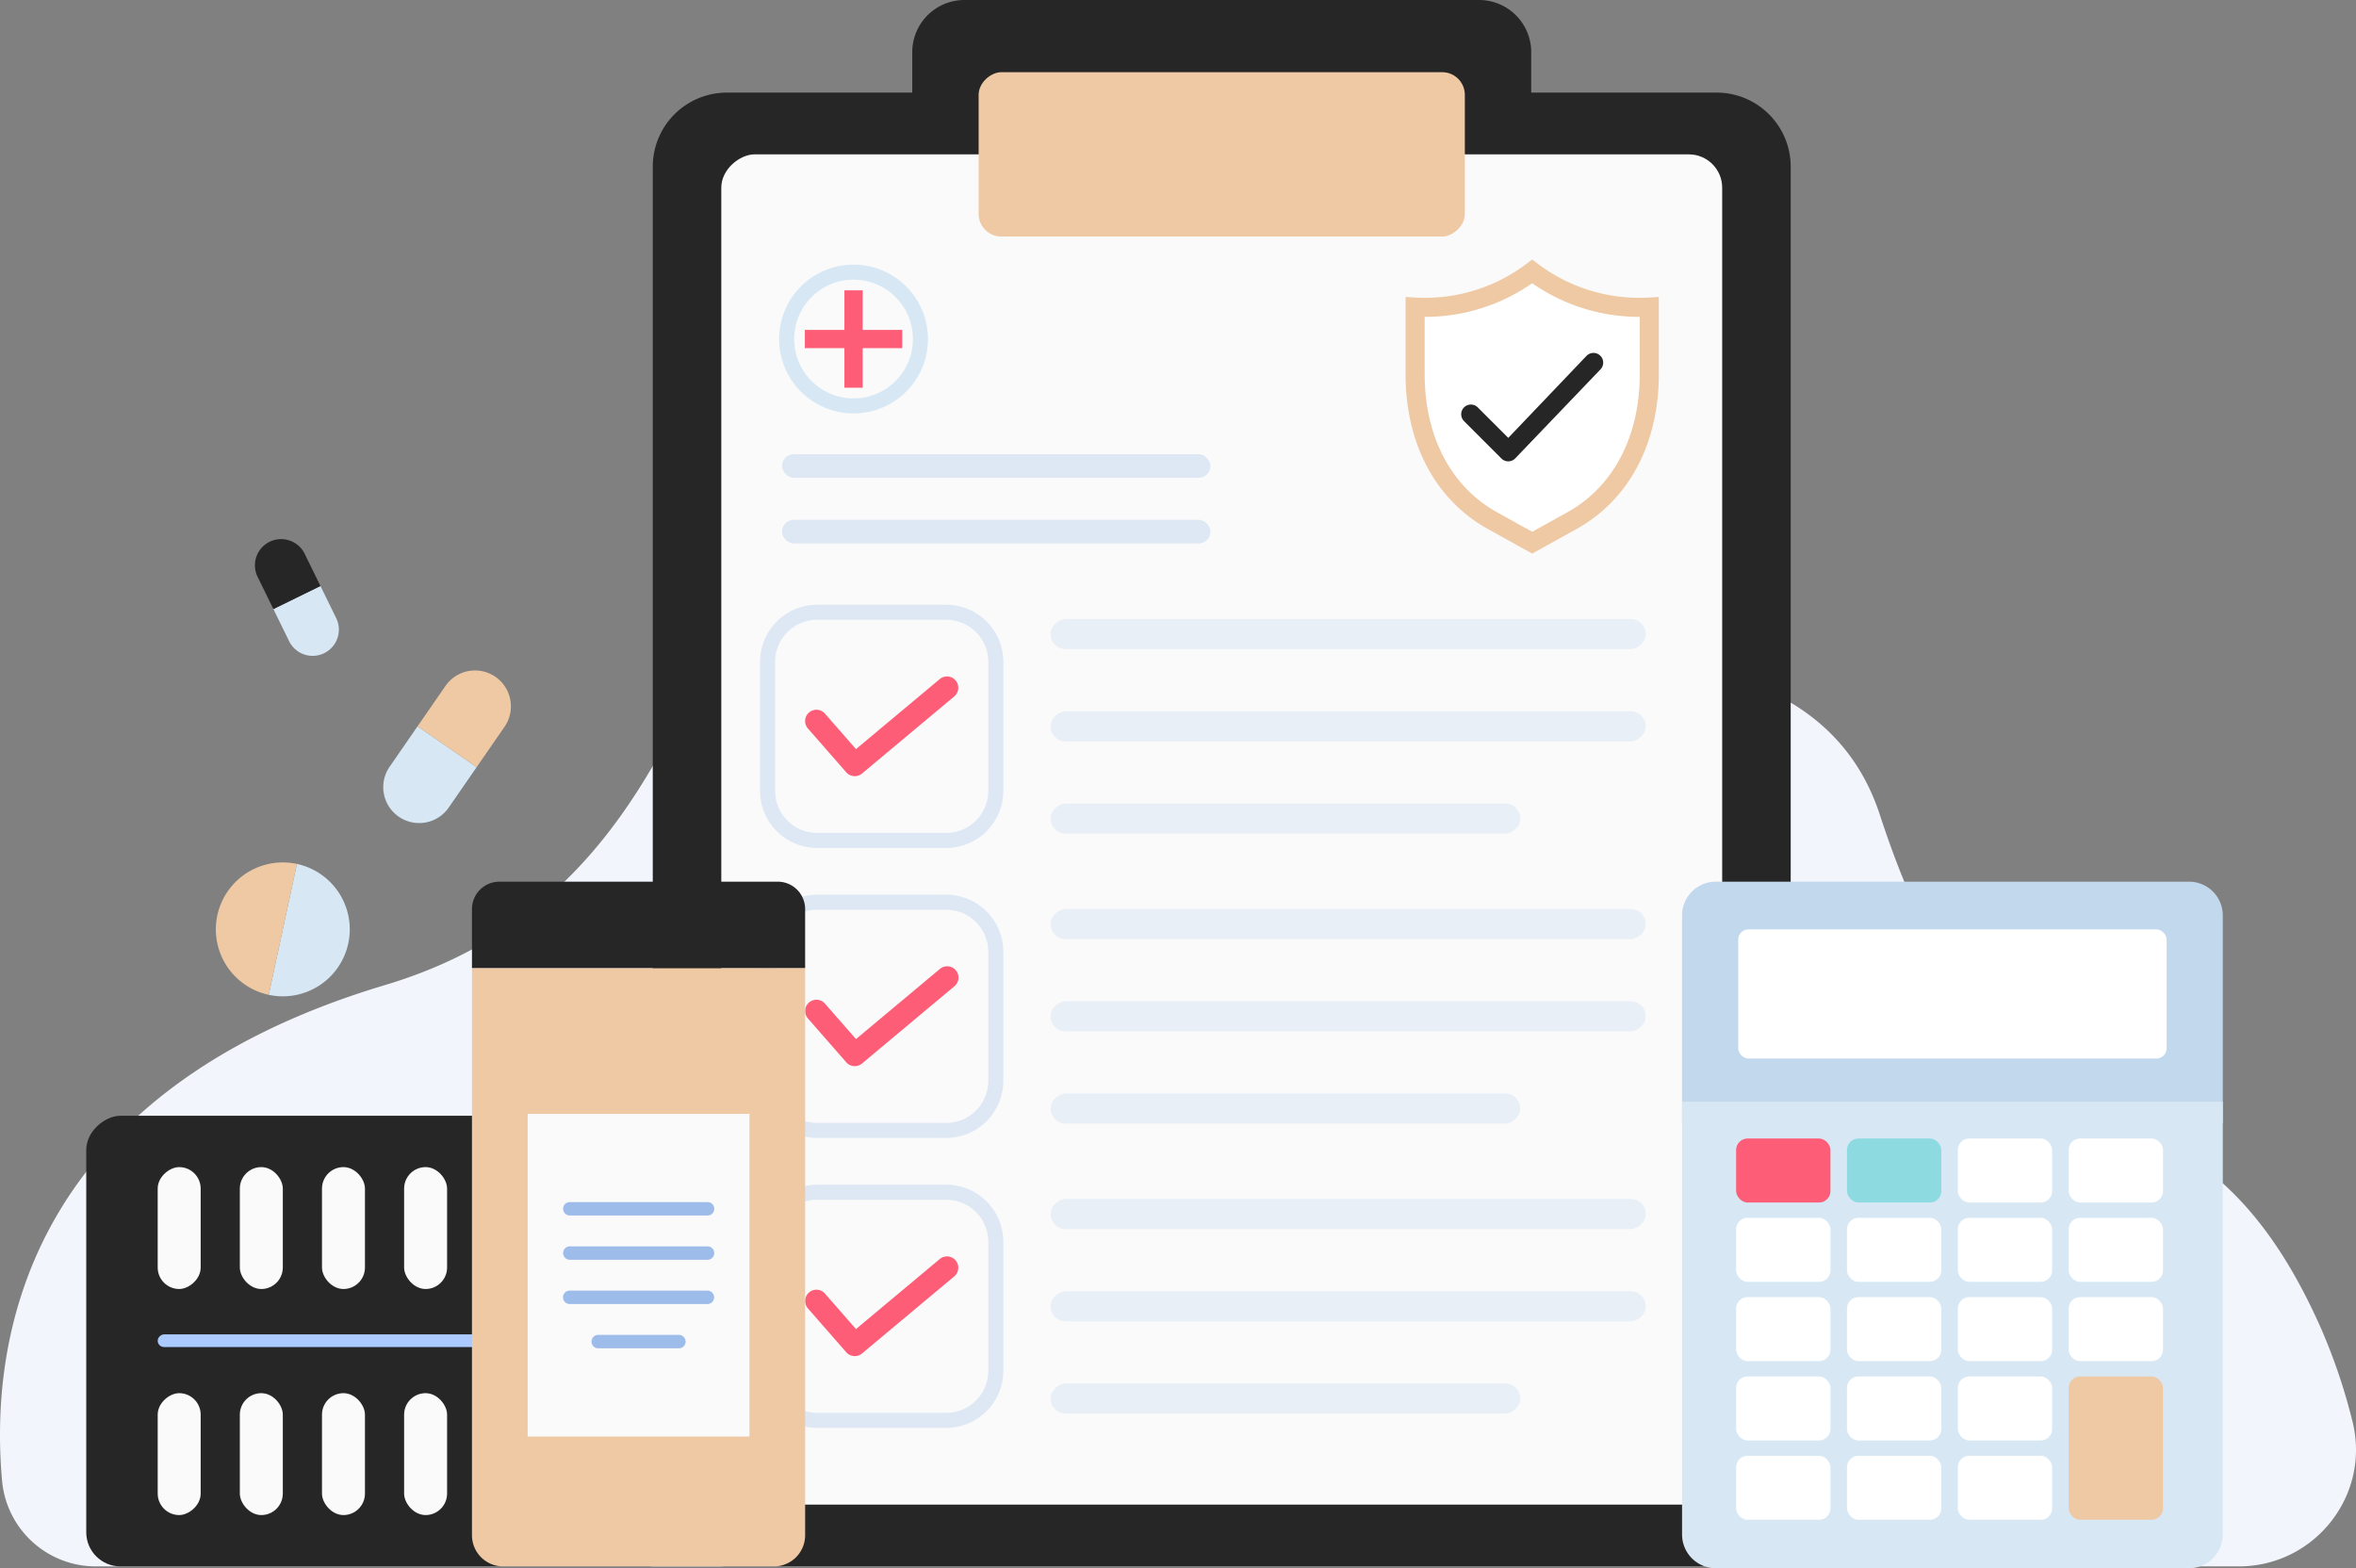 <svg id="Layer_1" data-name="Layer 1" xmlns="http://www.w3.org/2000/svg" viewBox="0 0 938.316 624.628">
  <rect x="0" y="0" width="938.316" height="624.628" fill="#808080" stroke="none"/>
  <path d="M38.183,623.9A37.449,37.449,0,0,1,.842,589.948C-4,536.891,7.7,435.9,153.426,392.329c157.56-47.107,114-240.624,239.849-240.624S519.784,248.133,557.3,257.939,720.6,238.624,748.7,324.584c51.935,158.9,121.647,82.3,175.746,204.66A231.783,231.783,0,0,1,936.9,566.126c7.391,29.351-15.007,57.777-45.273,57.777Z" fill="#f3f5fd"></path>
  <g>
    <path d="M189.826,305.569l-11.117,16.088a14.3,14.3,0,0,1-23.534-16.264l11.118-16.088Z" fill="#d7e8f4"></path>
    <path d="M166.293,289.305l11.117-16.087a14.3,14.3,0,1,1,23.534,16.263l-11.118,16.088Z" fill="#EEC9A4"></path>
  </g>
  <g>
    <path d="M138.7,375.8a26.667,26.667,0,0,1-31.691,20.442l11.249-52.133A26.667,26.667,0,0,1,138.7,375.8Z" fill="#d7e8f4"></path>
    <path d="M118.258,344.111l-11.249,52.133a26.666,26.666,0,1,1,11.249-52.133Z" fill="#EEC9A4"></path>
  </g>
  <g>
    <rect x="63.405" y="415.367" width="179.484" height="237.587" rx="13.597" transform="translate(-381.014 687.308) rotate(-90)" fill="#262626"></rect>
    <rect x="150.626" y="443.673" width="5.041" height="180.678" rx="2.52" transform="translate(-380.865 687.158) rotate(-90)" fill="#abcbff"></rect>
    <rect x="210.653" y="570.625" width="48.552" height="17.113" rx="8.556" transform="translate(-344.252 814.11) rotate(-90)" fill="#fafafa"></rect>
    <rect x="193.66" y="554.905" width="17.113" height="48.552" rx="8.556" fill="#fafafa"></rect>
    <rect x="160.947" y="554.905" width="17.113" height="48.552" rx="8.556" fill="#fafafa"></rect>
    <rect x="128.234" y="554.905" width="17.113" height="48.552" rx="8.556" fill="#fafafa"></rect>
    <rect x="95.521" y="554.905" width="17.113" height="48.552" rx="8.556" fill="#fafafa"></rect>
    <rect x="47.088" y="570.625" width="48.552" height="17.113" rx="8.556" transform="translate(-507.817 650.545) rotate(-90)" fill="#fafafa"></rect>
    <rect x="210.653" y="480.584" width="48.552" height="17.113" rx="8.556" transform="translate(-254.211 724.07) rotate(-90)" fill="#fafafa"></rect>
    <rect x="193.66" y="464.865" width="17.113" height="48.552" rx="8.556" fill="#fafafa"></rect>
    <rect x="160.947" y="464.865" width="17.113" height="48.552" rx="8.556" fill="#fafafa"></rect>
    <rect x="128.234" y="464.865" width="17.113" height="48.552" rx="8.556" fill="#fafafa"></rect>
    <rect x="95.521" y="464.865" width="17.113" height="48.552" rx="8.556" fill="#fafafa"></rect>
    <rect x="47.088" y="480.584" width="48.552" height="17.113" rx="8.556" transform="translate(-417.777 560.505) rotate(-90)" fill="#fafafa"></rect>
  </g>
  <g>
    <path d="M363.321,20.785v16.1H289.483A29.509,29.509,0,0,0,259.976,66.39V594.4A29.507,29.507,0,0,0,289.483,623.9H683.672A29.5,29.5,0,0,0,713.178,594.4V66.39a29.506,29.506,0,0,0-29.506-29.507H609.834v-16.1A20.784,20.784,0,0,0,589.051,0H384.1A20.783,20.783,0,0,0,363.321,20.785Z" fill="#262626"></path>
    <rect x="217.668" y="131.083" width="537.819" height="398.62" rx="13.281" transform="translate(156.184 816.97) rotate(-90)" fill="#fafafa"></rect>
    <rect x="453.843" y="-35.335" width="65.468" height="193.638" rx="9.03" transform="translate(425.093 548.061) rotate(-90)" fill="#EEC9A4"></rect>
  </g>
  <g>
    <path d="M376.854,334.75H325.436A19.758,19.758,0,0,1,305.7,315.015V263.6a19.757,19.757,0,0,1,19.735-19.736h51.418A19.757,19.757,0,0,1,396.589,263.6v51.418A19.758,19.758,0,0,1,376.854,334.75Z" fill="none" stroke="#dee8f5" stroke-miterlimit="10" stroke-width="6"></path>
    <path d="M376.854,450.249H325.436A19.758,19.758,0,0,1,305.7,430.514V379.1a19.758,19.758,0,0,1,19.735-19.736h51.418A19.758,19.758,0,0,1,396.589,379.1v51.418A19.758,19.758,0,0,1,376.854,450.249Z" fill="none" stroke="#dee8f5" stroke-miterlimit="10" stroke-width="6"></path>
    <path d="M376.854,565.748H325.436A19.758,19.758,0,0,1,305.7,546.013V494.6a19.758,19.758,0,0,1,19.735-19.736h51.418A19.758,19.758,0,0,1,396.589,494.6v51.418A19.758,19.758,0,0,1,376.854,565.748Z" fill="none" stroke="#dee8f5" stroke-miterlimit="10" stroke-width="6"></path>
    <path d="M340.423,309.148a4.492,4.492,0,0,1-3.389-1.537l-15.26-17.446a4.5,4.5,0,0,1,6.774-5.926l12.363,14.135,33.332-27.864a4.5,4.5,0,1,1,5.772,6.905L343.308,308.1A4.485,4.485,0,0,1,340.423,309.148Z" fill="#fd5d76"></path>
    <path d="M340.424,424.648a4.493,4.493,0,0,1-3.39-1.538l-15.26-17.446a4.5,4.5,0,0,1,6.774-5.926l12.363,14.135,33.332-27.864a4.5,4.5,0,1,1,5.772,6.9L343.308,423.6A4.486,4.486,0,0,1,340.424,424.648Z" fill="#fd5d76"></path>
    <path d="M340.424,540.147a4.493,4.493,0,0,1-3.39-1.538l-15.26-17.446a4.5,4.5,0,0,1,6.774-5.926l12.363,14.135,33.332-27.864a4.5,4.5,0,1,1,5.772,6.905L343.308,539.1A4.486,4.486,0,0,1,340.424,540.147Z" fill="#fd5d76"></path>
    <g opacity="0.62">
      <rect x="530.945" y="170.778" width="11.987" height="237.055" rx="5.994" transform="translate(247.632 826.244) rotate(-90)" fill="#dee8f5"></rect>
      <rect x="530.945" y="134.036" width="11.987" height="237.055" rx="5.994" transform="translate(284.374 789.502) rotate(-90)" fill="#dee8f5"></rect>
      <rect x="505.945" y="232.52" width="11.987" height="187.055" rx="5.994" transform="translate(185.891 837.985) rotate(-90)" fill="#dee8f5"></rect>
    </g>
    <g opacity="0.62">
      <rect x="530.945" y="286.277" width="11.987" height="237.055" rx="5.994" transform="translate(132.133 941.743) rotate(-90)" fill="#dee8f5"></rect>
      <rect x="530.945" y="249.535" width="11.987" height="237.055" rx="5.994" transform="translate(168.875 905.001) rotate(-90)" fill="#dee8f5"></rect>
      <rect x="505.945" y="348.019" width="11.987" height="187.055" rx="5.994" transform="translate(70.392 953.484) rotate(-90)" fill="#dee8f5"></rect>
    </g>
    <g opacity="0.62">
      <rect x="530.945" y="401.776" width="11.987" height="237.055" rx="5.994" transform="translate(16.634 1057.242) rotate(-90)" fill="#dee8f5"></rect>
      <rect x="530.945" y="365.034" width="11.987" height="237.055" rx="5.994" transform="translate(53.376 1020.5) rotate(-90)" fill="#dee8f5"></rect>
      <rect x="505.945" y="463.518" width="11.987" height="187.055" rx="5.994" transform="translate(-45.107 1068.983) rotate(-90)" fill="#dee8f5"></rect>
    </g>
  </g>
  <g>
    <path d="M320.661,362.1v23.56H187.967V362.1a10.922,10.922,0,0,1,10.922-10.922H309.738A10.922,10.922,0,0,1,320.661,362.1Z" fill="#262626"></path>
    <path d="M320.661,385.663V611.484a12.42,12.42,0,0,1-12.42,12.419H200.386a12.419,12.419,0,0,1-12.419-12.419V385.663Z" fill="#EEC9A4"></path>
    <rect x="210.14" y="443.656" width="88.348" height="128.524" fill="#fafafa"></rect>
    <path d="M281.731,484.145H226.9a2.678,2.678,0,0,1,0-5.355h54.835a2.678,2.678,0,1,1,0,5.355Z" fill="#9ebcea"></path>
    <path d="M281.731,501.779H226.9a2.678,2.678,0,0,1,0-5.355h54.835a2.678,2.678,0,1,1,0,5.355Z" fill="#9ebcea"></path>
    <path d="M281.731,519.412H226.9a2.678,2.678,0,0,1,0-5.356h54.835a2.678,2.678,0,0,1,0,5.356Z" fill="#9ebcea"></path>
    <path d="M270.374,537.046H238.253a2.678,2.678,0,0,1,0-5.356h32.121a2.678,2.678,0,0,1,0,5.356Z" fill="#9ebcea"></path>
  </g>
  <g>
    <circle cx="339.942" cy="135.039" r="26.64" fill="none" stroke="#d7e8f4" stroke-miterlimit="10" stroke-width="6"></circle>
    <polygon points="359.329 131.407 359.329 138.67 343.573 138.67 343.573 154.426 336.31 154.426 336.31 138.67 320.554 138.67 320.554 131.407 336.31 131.407 336.31 115.651 343.573 115.651 343.573 131.407 359.329 131.407" fill="#fd5d76"></polygon>
  </g>
  <g>
    <path d="M683.335,351.181h188.5a13.428,13.428,0,0,1,13.428,13.428v82.734H669.907V364.609A13.428,13.428,0,0,1,683.335,351.181Z" fill="#c1d8ed"></path>
    <rect x="692.271" y="370.177" width="170.631" height="51.435" rx="4.058" fill="#fff"></rect>
    <path d="M669.907,438.814H885.265V611.2a13.428,13.428,0,0,1-13.428,13.428h-188.5A13.428,13.428,0,0,1,669.907,611.2Z" fill="#d7e8f4"></path>
    <g id="buttons">
      <rect x="779.738" y="453.474" width="37.57" height="25.494" rx="4.564" fill="#fff"></rect>
      <rect x="779.738" y="485.066" width="37.57" height="25.494" rx="4.564" fill="#fff"></rect>
      <rect x="779.738" y="516.659" width="37.57" height="25.494" rx="4.564" fill="#fff"></rect>
      <rect x="779.738" y="548.251" width="37.57" height="25.494" rx="4.564" fill="#fff"></rect>
      <rect x="779.738" y="579.844" width="37.57" height="25.494" rx="4.564" fill="#fff"></rect>
      <rect x="735.589" y="453.474" width="37.57" height="25.494" rx="4.564" fill="#8ddbe0"></rect>
      <rect x="735.589" y="485.066" width="37.57" height="25.494" rx="4.564" fill="#fff"></rect>
      <rect x="735.589" y="516.659" width="37.57" height="25.494" rx="4.564" fill="#fff"></rect>
      <rect x="735.589" y="548.251" width="37.57" height="25.494" rx="4.564" fill="#fff"></rect>
      <rect x="735.589" y="579.844" width="37.57" height="25.494" rx="4.564" fill="#fff"></rect>
      <rect x="691.44" y="453.474" width="37.57" height="25.494" rx="4.564" fill="#fd5d76"></rect>
      <rect x="691.44" y="485.066" width="37.57" height="25.494" rx="4.564" fill="#fff"></rect>
      <rect x="691.44" y="516.659" width="37.57" height="25.494" rx="4.564" fill="#fff"></rect>
      <rect x="691.44" y="548.251" width="37.57" height="25.494" rx="4.564" fill="#fff"></rect>
      <rect x="691.44" y="579.844" width="37.57" height="25.494" rx="4.564" fill="#fff"></rect>
      <rect x="823.887" y="453.474" width="37.57" height="25.494" rx="4.564" fill="#fff"></rect>
      <rect x="823.887" y="485.066" width="37.57" height="25.494" rx="4.564" fill="#fff"></rect>
      <rect x="823.887" y="516.659" width="37.57" height="25.494" rx="4.564" fill="#fff"></rect>
      <rect x="823.887" y="548.251" width="37.57" height="57.087" rx="4.564" fill="#EEC9A4"></rect>
    </g>
  </g>
  <g>
    <path d="M653.061,122.414a71.006,71.006,0,0,1-42.839-14.29,71,71,0,0,1-42.838,14.29c-1.269,0-2.538-.031-3.791-.1v26.868c.016,24.151,9.628,46.4,30.728,58.148l15.9,8.826,15.9-8.826c21.1-11.745,30.713-34,30.728-58.148V122.313C655.6,122.383,654.329,122.414,653.061,122.414Z" fill="#fff"></path>
    <g>
      <path d="M653.061,120.079a68.375,68.375,0,0,1-41.435-13.82l-1.4-1.057-1.4,1.057a68.371,68.371,0,0,1-41.435,13.82c-1.276,0-2.507-.033-3.659-.1l-2.466-.138v29.338c.017,26.966,11.655,48.9,31.93,60.188l17.034,9.456,17.037-9.457c20.272-11.284,31.91-33.221,31.927-60.188V119.844l-2.465.138C655.568,120.046,654.337,120.079,653.061,120.079Zm1.455,29.1c-.016,25.222-10.779,45.673-29.526,56.108l-14.768,8.2-14.765-8.2c-18.75-10.437-29.512-30.888-29.529-56.108V124.735c.478.009.964.014,1.455.014a72.982,72.982,0,0,0,42.839-13.728,72.986,72.986,0,0,0,42.839,13.728q.738,0,1.455-.014Z" fill="#EEC9A4"></path>
      <path d="M610.222,220.5l-17.746-9.851c-20.755-11.551-32.668-33.957-32.686-61.47V118.292l4.016.224c1.124.063,2.327.1,3.577.1a66.914,66.914,0,0,0,40.553-13.526l2.286-1.721,2.287,1.721a66.911,66.911,0,0,0,40.552,13.526c1.251,0,2.454-.033,3.577-.1l4.016-.224v30.889c-.018,27.515-11.93,49.92-32.682,61.47Zm-47.5-99.108v27.786c.016,26.417,11.38,47.887,31.176,58.906l16.32,9.059,16.324-9.061c19.793-11.017,31.155-32.487,31.173-58.906V121.4l-.916.051c-1.177.066-2.437.1-3.742.1a69.826,69.826,0,0,1-42.317-14.116l-.522-.392-.522.392a69.821,69.821,0,0,1-42.317,14.116c-1.305,0-2.564-.034-3.742-.1Zm47.5,93.767-15.477-8.591c-19.229-10.7-30.267-31.621-30.285-57.39v-25.94l1.494.026q.705.013,1.429.013a71.622,71.622,0,0,0,41.984-13.452l.855-.614.856.614a71.619,71.619,0,0,0,41.983,13.452q.723,0,1.429-.013l1.494-.026V149.18c-.017,25.77-11.054,46.688-30.28,57.39ZM567.4,126.216v22.965c.017,24.672,10.5,44.655,28.776,54.825l14.051,7.8,14.056-7.8c18.267-10.168,28.754-30.152,28.771-54.826V126.216a74.529,74.529,0,0,1-42.827-13.4A74.524,74.524,0,0,1,567.4,126.216Z" fill="#EEC9A4"></path>
    </g>
    <path d="M600.692,183.751a3.853,3.853,0,0,1-2.735-1.134L583.037,167.7a3.869,3.869,0,0,1,5.471-5.471l12.184,12.185,31.244-32.751a3.869,3.869,0,0,1,5.471,5.471l-33.98,35.485A3.853,3.853,0,0,1,600.692,183.751Z" fill="#262626"></path>
  </g>
  <rect x="311.455" y="180.896" width="170.64" height="9.416" rx="4.708" fill="#dee8f5"></rect>
  <rect x="311.455" y="207.043" width="170.64" height="9.416" rx="4.708" fill="#dee8f5"></rect>
  <g>
    <path d="M127.63,233.411l6.278,12.814a10.437,10.437,0,0,1-18.745,9.184L108.885,242.6Z" fill="#d7e8f4"></path>
    <path d="M108.885,242.6l-6.278-12.814a10.437,10.437,0,1,1,18.745-9.184l6.278,12.814Z" fill="#262626"></path>
  </g>
</svg>